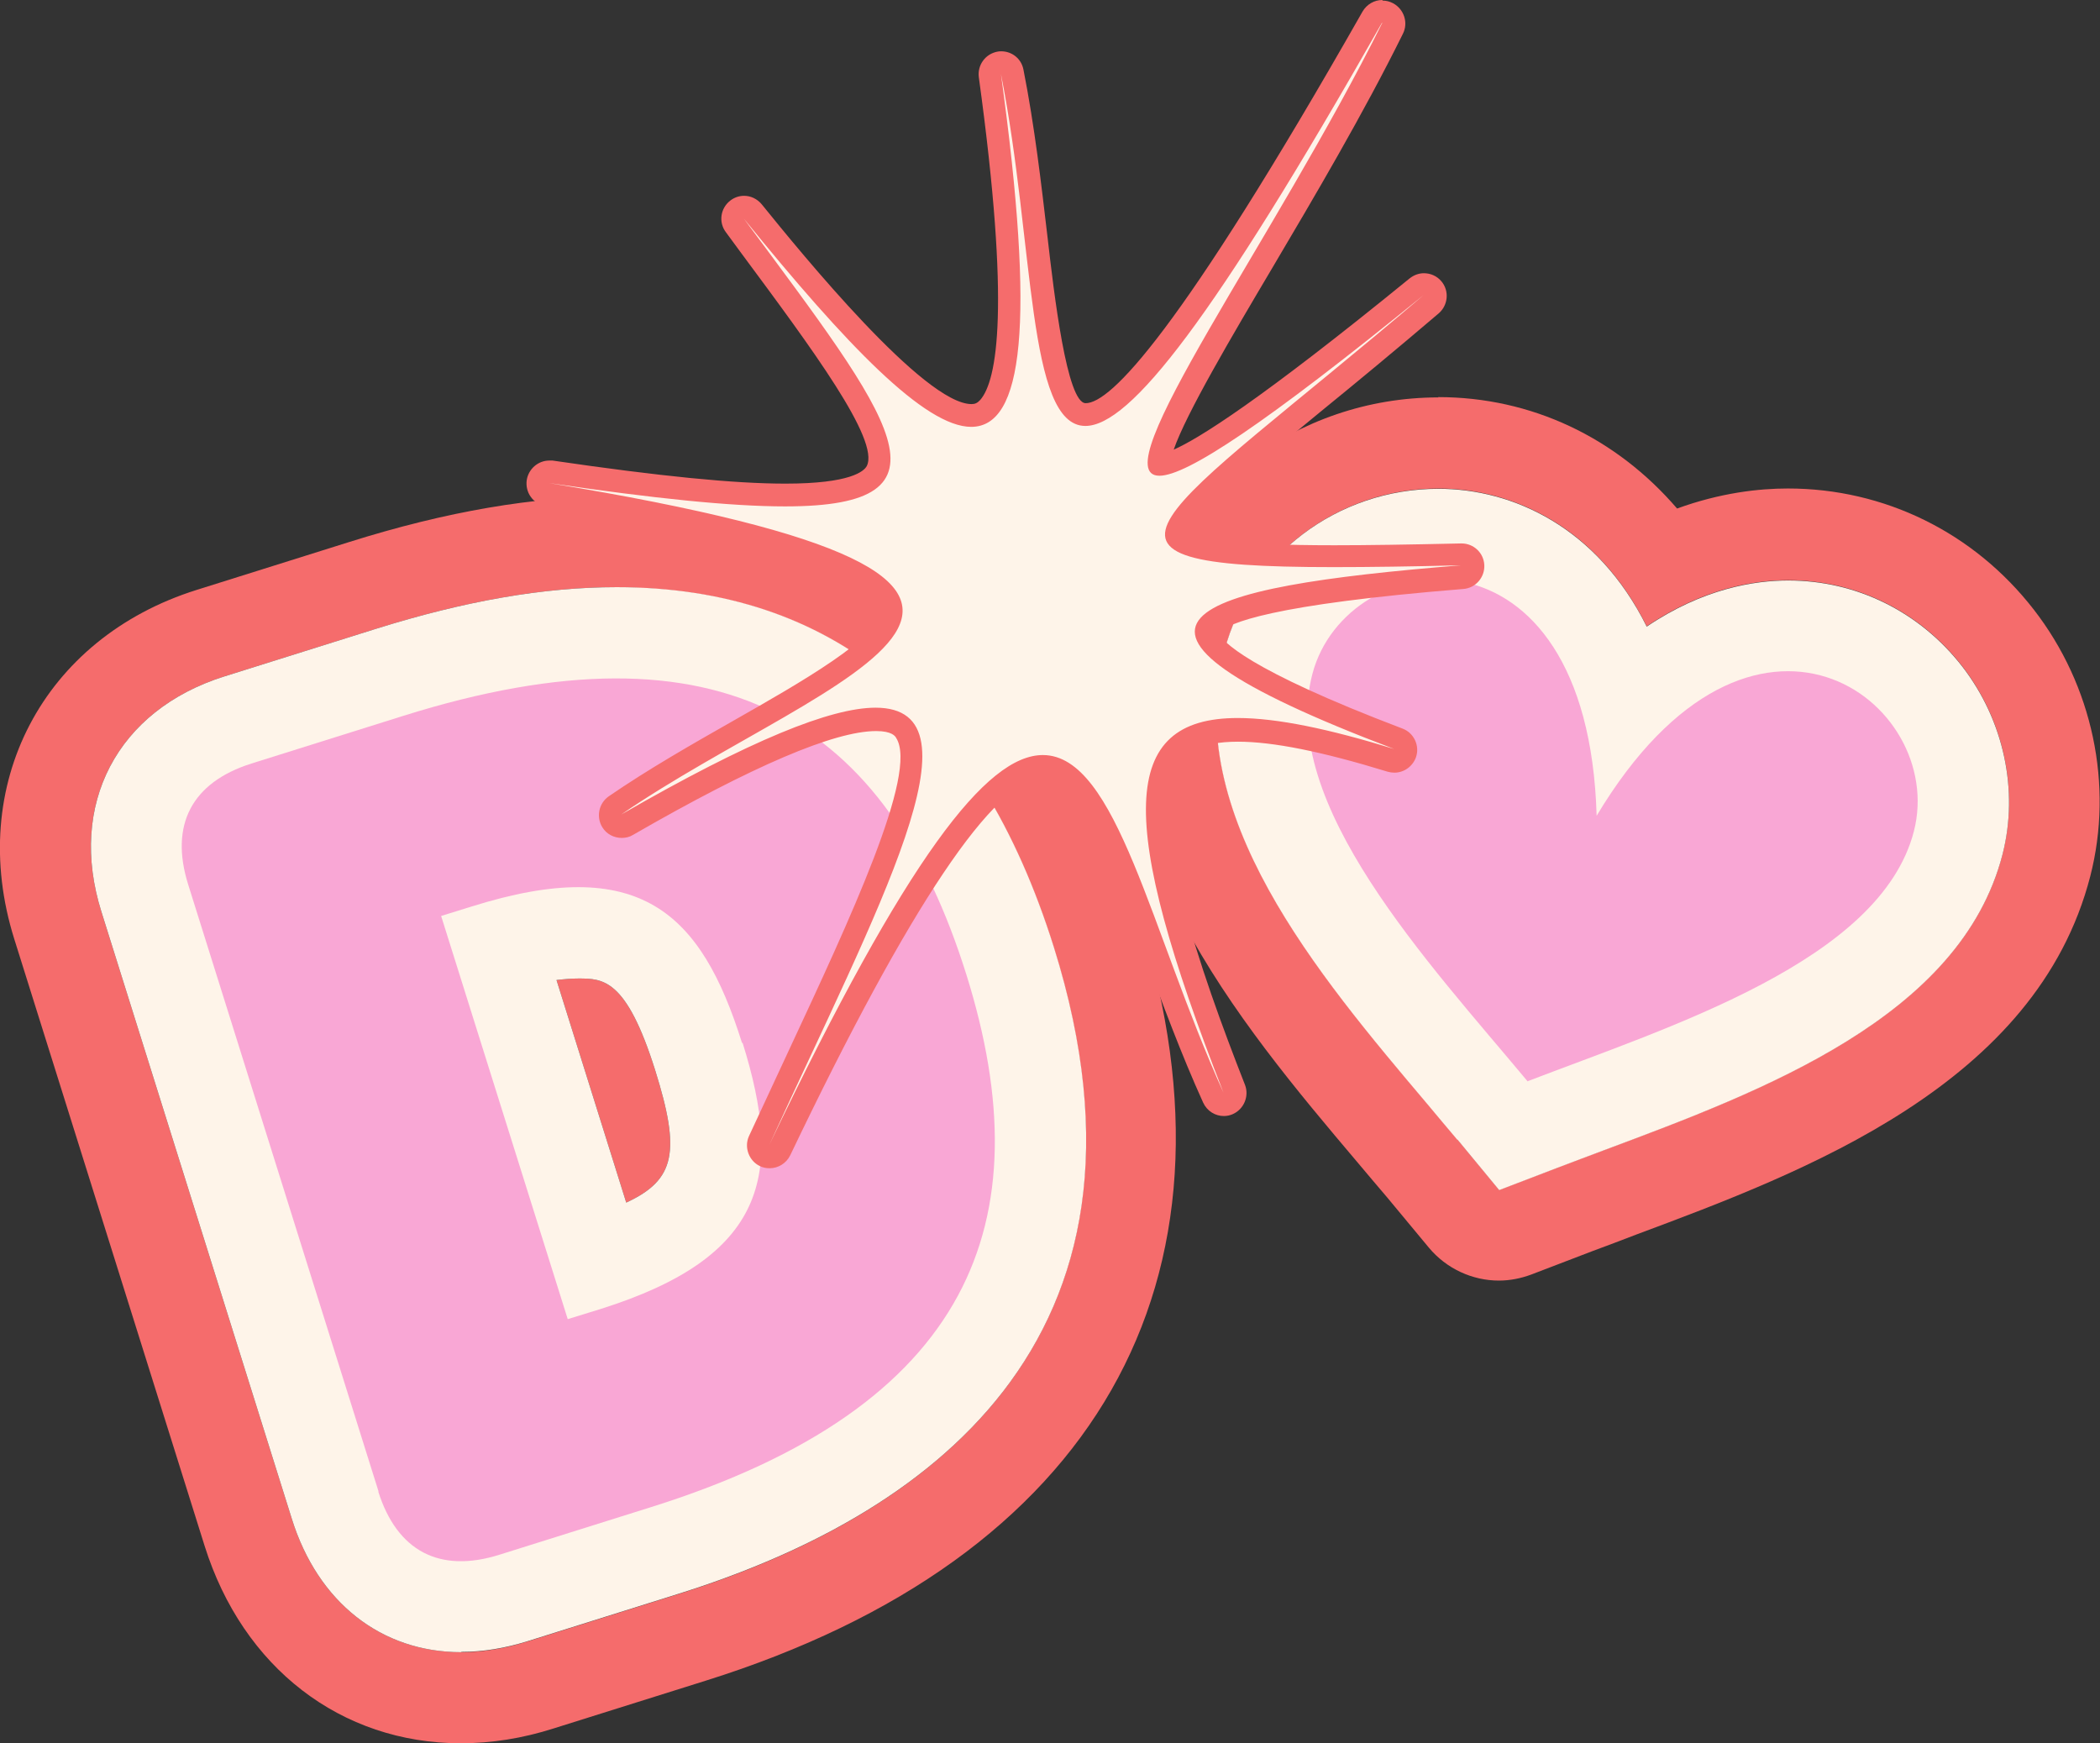 <?xml version="1.0" encoding="UTF-8"?>
<svg id="Layer_1" xmlns="http://www.w3.org/2000/svg" version="1.1" viewBox="0 0 69.17 57.42">
  <rect x="0" y="0" width="69.17" height="57.42" fill="#333333" stroke="none"/>
  <!-- Generator: Adobe Illustrator 29.3.1, SVG Export Plug-In . SVG Version: 2.1.0 Build 151)  -->
  <defs>
    <style>
      .st0 {
        fill: #f9a7d5;
      }

      .st1 {
        fill: #f56c6c;
      }

      .st2 {
        fill: #fef4e9;
      }
    </style>
  </defs>
  <g>
    <path d="M12.47,49.13l-6.27-19.99c-.62-1.97.12-3.37,2.08-3.99l5-1.57c10.51-3.3,15.94.18,18.55,8.52,2.56,8.17.13,14.24-10.38,17.54l-5,1.57c-1.97.62-3.37-.12-3.99-2.08ZM24.44,34.35c-1.35-4.31-3.38-6.23-8.91-4.49l-1,.31,4.17,13.28,1.07-.33c5.47-1.72,6.05-4.42,4.69-8.77Z"/>
    <path class="st1" d="M20.3,19.35c7.09,0,11.93,3.99,14.4,11.85,4.11,13.11-4.44,18.82-12.34,21.3l-5,1.57c-.74.23-1.47.35-2.17.35-2.63,0-4.72-1.64-5.58-4.4L3.34,30.03c-1.11-3.53.52-6.64,4.05-7.75l5-1.57c2.94-.92,5.53-1.37,7.92-1.37M20.63,39.61c1.62-.75,1.79-1.68.95-4.36-.95-3.02-1.72-3.02-2.53-3.02-.22,0-.46.02-.72.05l2.3,7.34M20.3,16.35c-2.7,0-5.58.49-8.82,1.51l-5,1.57C1.41,21.02-1.12,25.86.47,30.93l6.27,19.99c1.26,4.01,4.49,6.5,8.44,6.5,1,0,2.03-.16,3.06-.49l5-1.57c12.83-4.02,18.04-13.16,14.31-25.06-3.62-11.53-11.38-13.96-17.26-13.96h0Z"/>
    <path class="st2" d="M15.19,54.42c-2.63,0-4.72-1.64-5.58-4.4L3.34,30.03c-1.11-3.53.52-6.64,4.05-7.75l5-1.57c2.94-.92,5.53-1.37,7.92-1.37,7.09,0,11.93,3.99,14.4,11.85,4.11,13.11-4.44,18.82-12.34,21.3l-5,1.57c-.74.23-1.47.35-2.17.35ZM20.63,39.61c1.62-.75,1.79-1.68.95-4.36-.95-3.02-1.72-3.02-2.53-3.02-.22,0-.46.02-.72.05l2.3,7.34Z"/>
    <path class="st0" d="M12.47,49.13l-6.27-19.99c-.62-1.97.12-3.37,2.08-3.99l5-1.57c10.51-3.3,15.94.18,18.55,8.52,2.56,8.17.13,14.24-10.38,17.54l-5,1.57c-1.97.62-3.37-.12-3.99-2.08ZM24.44,34.35c-1.35-4.31-3.38-6.23-8.91-4.49l-1,.31,4.17,13.28,1.07-.33c5.47-1.72,6.05-4.42,4.69-8.77Z"/>
  </g>
  <g>
    <path class="st1" d="M47.38,16.09c2.46,0,5.24,1.28,6.86,4.54,1.86-1.26,3.56-1.52,4.66-1.52,2.25,0,4.33,1.03,5.73,2.83,1.37,1.77,1.87,4.08,1.33,6.19-1.38,5.36-7.89,7.79-13.11,9.74-.5.19-.99.37-1.46.55l-2.01.77-1.37-1.66c-.32-.38-.66-.78-1-1.19-3.6-4.26-8.09-9.57-6.67-14.92.83-3.14,3.73-5.33,7.05-5.33M47.38,13.09c-4.67,0-8.76,3.11-9.95,7.56-1.82,6.86,3.43,13.08,7.27,17.62.34.4.67.8.99,1.17l1.37,1.65c.58.7,1.44,1.09,2.31,1.09.36,0,.72-.07,1.07-.2l2.01-.77c.46-.17.94-.35,1.43-.54,5.58-2.08,13.2-4.94,14.97-11.81.77-3,.08-6.28-1.86-8.78-1.97-2.54-4.92-3.99-8.1-3.99-.95,0-2.22.14-3.65.66-2.01-2.34-4.8-3.67-7.87-3.67h0Z"/>
    <path class="st2" d="M48,37.54c-.32-.38-.66-.78-1-1.19-3.6-4.26-8.09-9.57-6.67-14.92.83-3.14,3.73-5.33,7.05-5.33,2.46,0,5.24,1.28,6.86,4.54,1.86-1.26,3.56-1.52,4.66-1.52,2.25,0,4.33,1.03,5.73,2.83,1.37,1.77,1.87,4.08,1.33,6.19-1.38,5.36-7.89,7.79-13.11,9.74-.5.19-.99.37-1.46.55l-2.01.77-1.37-1.66Z"/>
    <path class="st0" d="M50.3,35.62c4.71-1.81,11.64-3.97,12.74-8.24,1.1-4.27-5.3-9.1-10.45-.51-.29-10.02-8.23-8.94-9.36-4.68s3.85,9.54,7.08,13.42Z"/>
  </g>
  <g>
    <path class="st2" d="M25.34,38.08c-.05,0-.11-.01-.16-.04-.19-.09-.27-.31-.18-.5.45-.97.89-1.93,1.33-2.86,2.23-4.78,4.34-9.29,3.5-10.61-.06-.1-.25-.4-.98-.4-1.46,0-4.14,1.14-8.19,3.47-.06.03-.12.05-.19.05-.12,0-.25-.06-.32-.18-.11-.17-.06-.4.1-.51,1.3-.89,2.73-1.7,4.11-2.49,2.55-1.45,5.18-2.94,4.98-4.03-.23-1.27-4.04-2.52-11.33-3.72-.2-.03-.34-.22-.31-.43.03-.19.19-.32.37-.32.02,0,.04,0,.05,0,3.58.52,6.03.77,7.73.77s2.75-.27,3.01-.79c.54-1.07-1.44-3.73-4.17-7.41l-.5-.68c-.12-.16-.09-.39.07-.52.07-.05.15-.08.23-.08.11,0,.22.05.29.14,2.54,3.13,5.66,6.72,7.2,6.72.23,0,.41-.08.57-.27.89-1.02.9-4.69.04-10.93-.03-.2.11-.39.31-.42.02,0,.04,0,.06,0,.18,0,.33.12.37.3.37,1.86.59,3.77.78,5.46.35,3,.67,5.83,1.63,5.83h0c1.8,0,6.25-7.47,9.45-13.09.07-.12.2-.19.33-.19.06,0,.12.01.18.04.18.1.25.32.16.5-1.3,2.62-2.91,5.34-4.32,7.74-1.61,2.72-3.6,6.11-3.36,6.68.83-.03,3.68-2.01,8.47-5.9.07-.06.15-.08.24-.08.11,0,.21.05.29.13.13.16.11.39-.04.53-1.42,1.21-2.7,2.26-3.82,3.18-2.55,2.09-4.76,3.9-4.56,4.47.23.65,3.95.65,5.17.65s2.57-.02,4.18-.06h0c.2,0,.36.16.37.36.01.2-.14.38-.34.39-5.48.44-8.31,1.04-8.42,1.78-.04.25.31,1.26,6.32,3.54.19.07.29.28.22.47-.05.16-.2.25-.35.25-.04,0-.07,0-.11-.02-2.25-.69-3.85-1.01-5.04-1.01-1.1,0-1.83.28-2.23.87-.96,1.41-.31,4.79,2.11,10.96.07.19-.02.4-.2.48-.05.02-.1.03-.15.03-.14,0-.28-.08-.34-.22-.73-1.6-1.35-3.28-1.89-4.76-1.22-3.3-2.27-6.14-3.72-6.14-1.79,0-4.55,4.01-8.67,12.63-.06.13-.2.21-.34.21Z"/>
    <path class="st1" d="M45.53.75c-3.51,7.08-9.28,14.92-7.34,14.92.9,0,3.47-1.7,8.7-5.95-8.75,7.47-12.39,8.96-2.96,8.96,1.19,0,2.58-.02,4.19-.06-8.93.72-13.2,1.88-2.2,6.05-2.14-.66-3.86-1.02-5.15-1.02-3.91,0-3.99,3.36-.47,12.34-2.4-5.3-3.51-11.12-5.95-11.12-1.85,0-4.47,3.35-9.01,12.84,3.56-7.78,7.18-14.4,3.5-14.4-1.47,0-4.11,1.06-8.38,3.52,6.81-4.68,18.03-7.57-2.38-10.92,3.46.51,6,.77,7.78.77,5.87,0,3.53-2.88-1.36-9.48,3.4,4.19,5.97,6.86,7.49,6.86,1.71,0,2.12-3.34.98-11.62,1.11,5.59.85,11.59,2.78,11.59,1.47,0,4.2-3.48,9.77-13.28M45.53,0c-.26,0-.51.14-.65.38-6.06,10.66-8.31,12.9-9.12,12.9-.62,0-1.04-3.58-1.26-5.5-.2-1.7-.42-3.62-.79-5.49-.07-.36-.38-.6-.73-.6-.04,0-.08,0-.12.01-.4.07-.67.44-.62.84,1.05,7.63.6,9.99.05,10.63-.1.11-.18.14-.29.14-1.56,0-5.59-4.95-6.91-6.58-.15-.18-.36-.28-.58-.28-.16,0-.32.05-.46.16-.32.25-.39.71-.14,1.04l.5.68c2.35,3.17,4.57,6.16,4.14,7.02-.09.17-.53.58-2.68.58-1.68,0-4.12-.24-7.67-.76-.04,0-.07,0-.11,0-.36,0-.68.27-.74.64-.06.41.21.79.62.86,9.68,1.59,10.93,2.92,11.02,3.41.15.83-2.71,2.45-4.8,3.64-1.39.79-2.83,1.61-4.14,2.51-.33.23-.42.68-.21,1.02.14.23.39.35.64.35.13,0,.26-.03.37-.1,3.94-2.27,6.63-3.42,8.01-3.42.52,0,.63.17.66.23.73,1.15-1.53,5.98-3.52,10.25-.43.93-.88,1.89-1.33,2.86-.17.37,0,.82.36.99.1.05.21.07.32.07.28,0,.55-.16.68-.43,3.94-8.24,6.74-12.41,8.33-12.41,1.19,0,2.29,3,3.37,5.9.55,1.49,1.17,3.17,1.9,4.78.13.28.4.44.68.44.1,0,.2-.02.29-.06.37-.16.55-.59.41-.96-1.47-3.75-3.3-8.93-2.15-10.61.21-.3.63-.7,1.92-.7,1.14,0,2.75.32,4.93.99.07.02.15.03.22.03.31,0,.6-.2.71-.51.13-.38-.07-.8-.44-.94-5.16-1.96-5.94-2.89-6.06-3.14.28-.34,1.75-.95,8.06-1.46.4-.03.71-.38.69-.79-.02-.4-.35-.71-.75-.71,0,0-.01,0-.02,0-1.77.04-3.1.06-4.17.06-3.3,0-4.44-.21-4.78-.41.27-.66,2.37-2.38,4.4-4.05,1.13-.92,2.4-1.97,3.82-3.18.31-.27.35-.74.09-1.05-.15-.18-.36-.27-.58-.27-.17,0-.33.06-.47.17-4.93,4.02-6.95,5.28-7.77,5.64.4-1.17,1.94-3.78,3.22-5.94,1.42-2.4,3.03-5.13,4.33-7.76.18-.36.04-.8-.32-1-.11-.06-.23-.09-.35-.09h0Z"/>
  </g>
</svg>